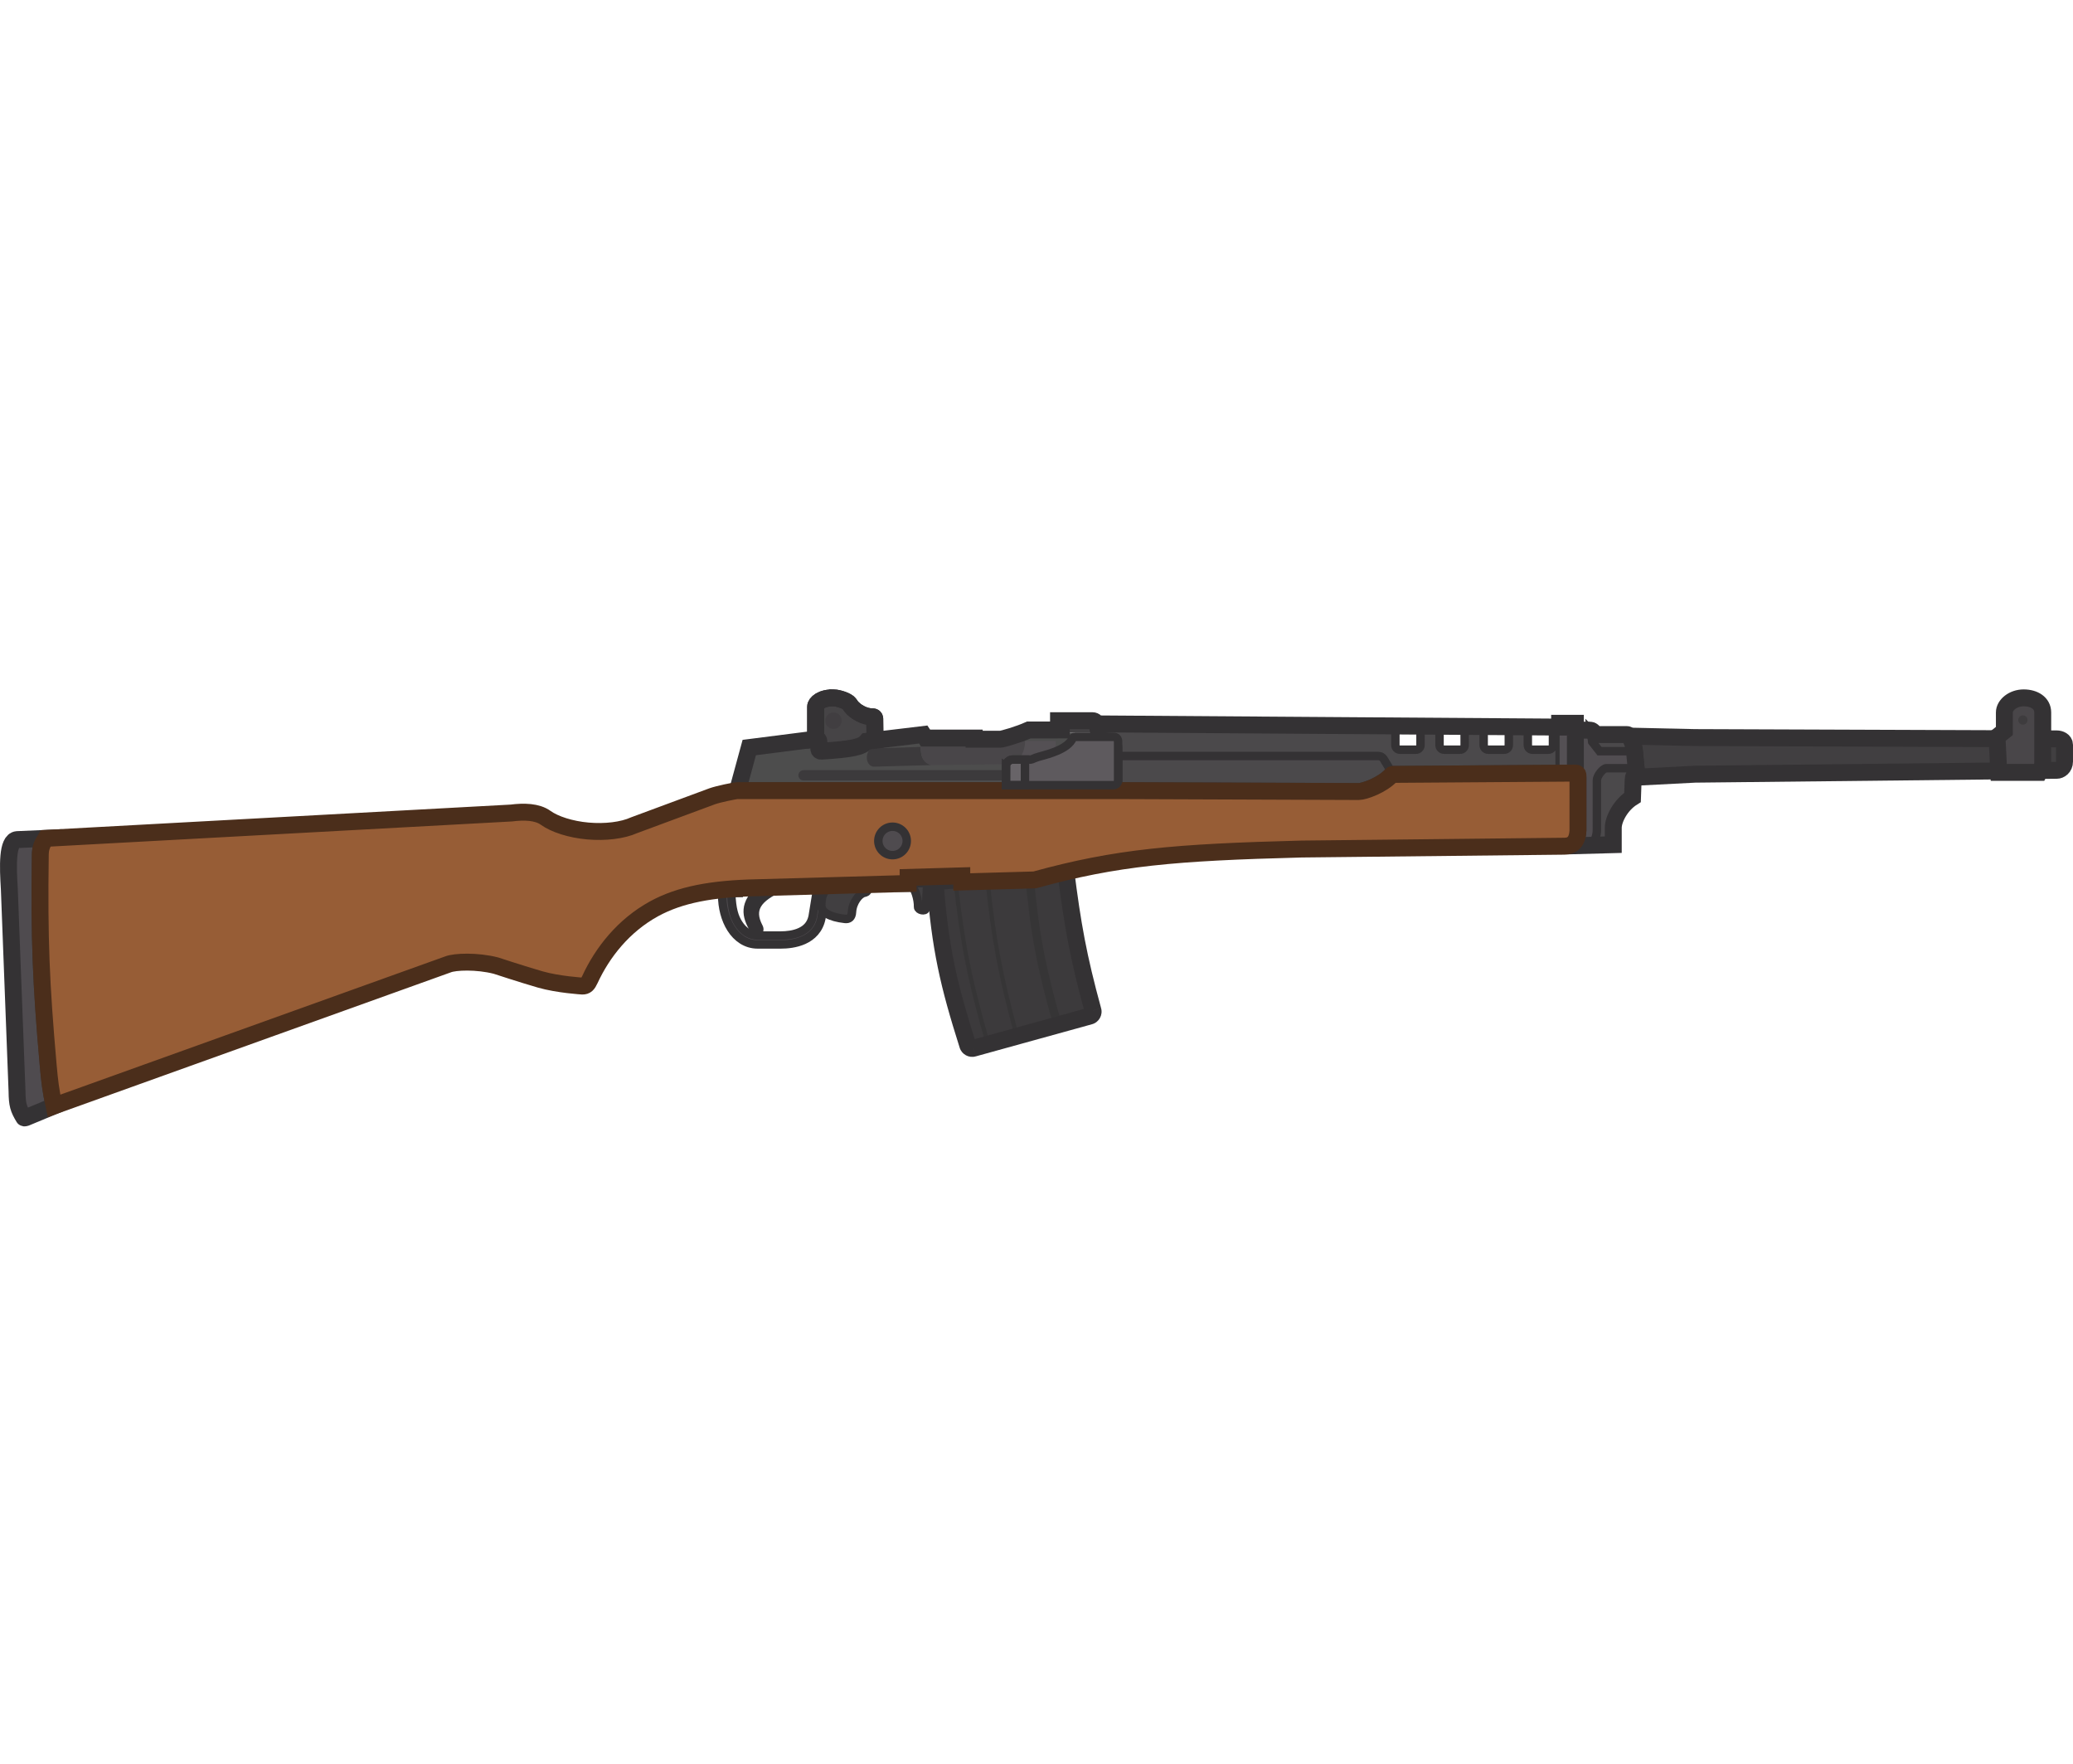 <?xml version="1.0" encoding="UTF-8" standalone="no"?>
<svg
   width="129.286"
   height="110"
   viewBox="0 0 129.286 110"
   fill="none"
   version="1.1"
   id="svg37"
   sodipodi:docname="mini14.svg"
   inkscape:version="1.4 (86a8ad7, 2024-10-11)"
   xmlns:inkscape="http://www.inkscape.org/namespaces/inkscape"
   xmlns:sodipodi="http://sodipodi.sourceforge.net/DTD/sodipodi-0.dtd"
   xmlns="http://www.w3.org/2000/svg"
   xmlns:svg="http://www.w3.org/2000/svg">
  <sodipodi:namedview
     id="namedview37"
     pagecolor="#ffffff"
     bordercolor="#000000"
     borderopacity="0.25"
     inkscape:showpageshadow="2"
     inkscape:pageopacity="0.0"
     inkscape:pagecheckerboard="0"
     inkscape:deskcolor="#d1d1d1"
     inkscape:zoom="3.6681818"
     inkscape:cx="19.628253"
     inkscape:cy="76.195787"
     inkscape:window-width="1920"
     inkscape:window-height="1009"
     inkscape:window-x="-8"
     inkscape:window-y="-8"
     inkscape:window-maximized="1"
     inkscape:current-layer="svg37" />
  <g
     clip-path="url(#clip0_716_1750)"
     id="g37"
     transform="rotate(30,58.38,67.949)">
    <path
       d="m 37.624,55.299 0.709,2.692 20.722,-11.964 -1.268,-2.196 c -0.236,-0.409 -0.759,-0.549 -1.168,-0.313 l -0.498,0.288 -0.108,-0.188 -1.995,1.152 -0.088,-0.152 -1.752,1.012 c -0.407,0.57 -1.14,1.323 -1.241,1.382 l -1.428,0.825 -0.036,-0.063 -2.623,1.514 -0.236,-0.117 -2.836,2.124 c -0.073,0.468 -0.546,0.884 -2.159,1.959 -0.063,0.042 -0.15,0.022 -0.188,-0.043 l -0.249,-0.431 C 41.142,52.71 41.05,52.692 40.987,52.741 Z"
       fill="#4d4d4d"
       id="path1" />
    <path
       d="m 40.648,49.977 c -0.687,0.367 -0.824,0.859 -0.715,1.046 l 1.01,1.75 0.042,-0.032 c 0.063,-0.049 0.155,-0.031 0.195,0.038 l 0.249,0.431 c 0.038,0.066 0.124,0.086 0.188,0.043 1.613,-1.075 2.086,-1.491 2.159,-1.959 l 0.411,-0.308 -0.689,-1.163 c -0.033,-0.055 -0.104,-0.071 -0.159,-0.038 -0.471,0.287 -1.122,0.256 -1.475,0.121 -0.068,-0.026 -0.133,-0.058 -0.197,-0.09 -0.203,-0.1 -0.776,0.029 -1.019,0.158 z"
       fill="#464446"
       stroke="#343234"
       stroke-width="1.055"
       id="path2" />
    <path
       d="m 55.781,43.219 0.231,0.401 -1.995,1.152 -0.088,-0.152 -0.152,0.088 -0.289,-0.501 1.833,-1.058 c 0.136,-0.079 0.314,-0.027 0.392,0.11 z"
       fill="#434143"
       id="path3" />
    <path
       d="m 46.499,60.177 c -0.214,0.14 -0.297,0.413 -0.196,0.648 0.166,0.388 0.442,1.225 0.529,1.422 l 0.004,0.011 c 0.237,0.693 0.057,1.281 -0.266,1.734 -0.316,0.442 -0.77,0.761 -1.113,0.959 l -1.24,0.716 c -0.63,0.364 -1.325,0.287 -1.932,-0.028 -0.603,-0.312 -1.143,-0.868 -1.518,-1.517 l -0.235,-0.407 0.852,-0.585 0.202,0.35 -0.404,0.233 c 0.546,0.876 0.935,1.215 1.358,1.434 0.488,0.253 0.976,0.285 1.401,0.04 l 1.24,-0.716 c 0.314,-0.181 0.69,-0.452 0.939,-0.801 0.24,-0.336 0.359,-0.736 0.196,-1.222 l -0.53,-1.399 c -0.078,-0.189 -0.041,-0.401 0.028,-0.561 0.072,-0.168 3.327,-2.139 3.506,-2.243 l 0.041,0.07 c -0.047,0.027 -2.023,1.315 -2.861,1.861 z"
       fill="#4f4b4f"
       stroke="#343234"
       stroke-width="0.527"
       id="path4" />
    <path
       d="m 51.844,56.757 c 2.347,3.437 3.916,5.112 6.861,7.804 0.113,0.103 0.288,0.099 0.396,-0.01 l 5.285,-5.369 c 0.11,-0.112 0.108,-0.293 -0.003,-0.404 -2.476,-2.45 -3.765,-3.981 -5.867,-6.749 z"
       fill="#3c3a3c"
       id="path5" />
    <path
       d="m 56.441,53.498 c 2.153,3.073 3.587,4.724 6.299,7.354 l 0.37,-0.376 C 60.417,57.866 59.005,56.24 56.871,53.194 Z"
       fill="#363536"
       id="path6" />
    <path
       d="m 52.775,56.096 c 2.43,3.314 3.99,5.059 6.899,7.871 l 0.185,-0.188 c -2.899,-2.803 -4.449,-4.536 -6.869,-7.835 z"
       fill="#363536"
       id="path7" />
    <path
       d="m 54.399,54.945 c 2.31,3.205 3.806,4.926 6.584,7.692 l 0.185,-0.188 C 58.401,59.694 56.914,57.983 54.614,54.792 Z"
       fill="#363536"
       id="path8" />
    <path
       d="m 58.705,64.561 -0.356,0.389 v 0 z m -6.861,-7.804 -0.305,-0.43 -0.423,0.3 0.292,0.428 z m 7.256,7.794 -0.376,-0.37 v 0 z m 5.285,-5.369 -0.376,-0.37 v 0 z m -0.003,-0.404 -0.371,0.375 v 0 z m -5.867,-6.749 0.42,-0.319 -0.309,-0.406 -0.416,0.295 z m 0.546,12.142 C 56.139,61.501 54.6,59.856 52.28,56.459 l -0.871,0.595 c 2.375,3.477 3.972,5.183 6.941,7.896 z m -0.336,0.009 c 0.093,-0.094 0.241,-0.096 0.336,-0.009 l -0.712,0.778 c 0.321,0.293 0.819,0.283 1.127,-0.029 z m 5.285,-5.369 -5.285,5.369 0.752,0.74 5.285,-5.369 z m 0.002,0.341 c -0.093,-0.092 -0.097,-0.244 -0.002,-0.341 l 0.752,0.74 c 0.316,-0.321 0.308,-0.835 -0.008,-1.148 z M 58.095,52.348 c 2.114,2.784 3.42,4.335 5.916,6.805 l 0.742,-0.75 c -2.454,-2.429 -3.728,-3.941 -5.818,-6.693 z m -5.946,4.839 6.671,-4.728 -0.61,-0.86 -6.671,4.728 z"
       fill="#343234"
       id="path9" />
    <path
       d="m 46.859,49.92 -2.558,1.584 c -0.187,0.108 -0.147,0.437 -0.017,0.669 0.138,0.247 0.44,0.402 0.656,0.278 l 3.027,-1.861 c -0.517,0.064 -0.771,-0.111 -1.108,-0.669 z"
       fill="#3c3a3c"
       id="path10" />
    <path
       d="m 86.308,29.337 3.228,-2.093 19.42,-11.492 c 0.167,-0.096 0.328,-0.391 0.141,-0.715 l -0.518,-0.897 c -0.132,-0.228 -0.432,-0.182 -0.602,-0.084 l -19.583,11.211 -3.609,1.98 c 0.187,0.082 0.497,0.308 0.702,0.563 l 0.89,1.244 c -0.071,0.092 -0.104,0.163 -0.069,0.284 z"
       fill="#413f41"
       stroke="#343234"
       stroke-width="1.055"
       id="path11" />
    <path
       d="m 81.682,28.606 0.799,-0.461 c 0.098,-0.056 0.233,-0.05 0.423,0.077 l 1.737,-1.003 c 0.091,-0.053 0.568,0.241 0.848,0.59 l 0.89,1.244 c -0.099,0.129 -0.124,0.215 0.005,0.455 l 0.5,0.941 c -0.419,0.794 -0.353,1.79 -0.093,2.241 l 0.526,0.911 -2.426,1.49 c 0.234,-0.199 0.397,-0.536 0.077,-1.158 l -1.645,-2.85 c -0.079,-0.137 -0.255,-0.183 -0.391,-0.103 l -0.09,0.053 z"
       fill="#514d51"
       id="path12" />
    <path
       d="m 82.538,28.12 0.432,0.582 0.692,0.278 1.885,-1.088 -0.059,-0.083 C 85.208,27.46 84.731,27.167 84.64,27.219 l -1.737,1.003 c -0.155,-0.104 -0.274,-0.127 -0.365,-0.102 z"
       fill="#4b494b"
       id="path13" />
    <path
       d="M 86.376,29.056 C 86.113,28.969 85.839,28.948 85.667,29.047 l -1.106,0.639 c -0.185,0.107 -0.276,0.706 -0.138,0.945 l 1.532,2.653 c 0.21,0.363 0.256,0.704 0.169,1.049 l 1.193,-0.733 -0.526,-0.911 c -0.26,-0.45 -0.326,-1.446 0.093,-2.241 L 86.383,29.508 C 86.254,29.27 86.278,29.183 86.376,29.056 Z"
       fill="#4b494b"
       id="path14" />
    <path
       d="m 82.538,28.12 0.432,0.582 0.692,0.278 1.885,-1.088 -0.059,-0.083 C 85.208,27.46 84.731,27.167 84.64,27.219 l -1.737,1.003 c -0.155,-0.104 -0.274,-0.127 -0.365,-0.102 z"
       stroke="#343234"
       stroke-width="0.527"
       id="path15" />
    <path
       d="M 86.376,29.056 C 86.113,28.969 85.839,28.948 85.667,29.047 l -1.106,0.639 c -0.185,0.107 -0.276,0.706 -0.138,0.945 l 1.532,2.653 c 0.21,0.363 0.256,0.704 0.169,1.049 l 1.193,-0.733 -0.526,-0.911 c -0.26,-0.45 -0.326,-1.446 0.093,-2.241 L 86.383,29.508 C 86.254,29.27 86.278,29.183 86.376,29.056 Z"
       stroke="#343234"
       stroke-width="0.527"
       id="path16" />
    <path
       d="m 81.682,28.606 0.799,-0.461 c 0.098,-0.056 0.233,-0.05 0.423,0.077 l 1.737,-1.003 c 0.091,-0.053 0.568,0.241 0.848,0.59 l 0.89,1.244 c -0.099,0.129 -0.124,0.215 0.005,0.455 l 0.5,0.941 c -0.419,0.794 -0.353,1.79 -0.093,2.241 l 0.526,0.911 -2.426,1.49 c 0.234,-0.199 0.397,-0.536 0.077,-1.158 l -1.645,-2.85 c -0.079,-0.137 -0.255,-0.183 -0.391,-0.103 l -0.09,0.053 z"
       stroke="#343234"
       stroke-width="1.055"
       id="path17" />
    <path
       d="m 46.627,60.132 -0.058,-0.1 1.638,-1.015 c 0.27,0.276 0.365,0.35 0.142,0.552 -0.223,0.201 -0.327,0.864 -0.048,1.411 0.156,0.306 0.058,0.49 -0.164,0.587 -0.895,0.392 -1.492,0.369 -1.691,0.024 -0.25,-0.434 -0.319,-0.723 -0.213,-1.232 z"
       fill="#413f41"
       stroke="#343234"
       stroke-width="0.527"
       id="path18" />
    <path
       d="m 52.179,58.485 -0.741,-1.462 -1.895,1.152 0.412,0.089 0.838,-0.484 c 0.116,-0.067 0.681,0.422 0.916,0.863 0.097,0.181 0.551,0.03 0.471,-0.157 z"
       fill="#413f41"
       stroke="#343234"
       stroke-width="0.527"
       id="path19" />
    <path
       d="m 42.629,62.491 c -0.439,1.454 0.03,1.983 0.965,2.513 0.17,0.096 0.408,-0.129 0.139,-0.299 -1.072,-0.679 -1.001,-1.539 -0.014,-2.885 z"
       fill="#4f4b4f"
       stroke="#343234"
       stroke-width="0.527"
       id="path20" />
    <path
       d="M 2.678,83.199 C 2.469,82.825 2.439,82.582 2.456,82.141 l -1.511,0.962 c -0.512,0.371 0.34,1.725 1.123,2.907 l 6.728,10.692 c 0.42,0.709 0.609,0.886 1.189,1.204 0.036,0.019 0.1,-0.058 0.1,-0.058 l 1.163,-1.52 C 10.583,95.596 10.234,95.125 9.665,94.315 6.751,90.163 5.214,87.737 2.678,83.199 Z"
       fill="#4f4b4f"
       stroke="#343234"
       stroke-width="1.055"
       id="path21" />
    <path
       d="m 104.896,15.265 -0.216,0.546 1.204,1.866 2.179,-1.258 -0.023,-0.492 -1.648,-2.856 c -0.293,-0.506 -0.912,-0.527 -1.487,-0.196 -0.575,0.332 -0.82,0.987 -0.586,1.392 z"
       fill="#494649"
       stroke="#343234"
       stroke-width="1.055"
       id="path22" />
    <path
       d="m 48.716,56.651 c 0.429,-0.248 0.576,-0.796 0.328,-1.225 -0.248,-0.429 -0.796,-0.576 -1.225,-0.328 -0.429,0.248 -0.576,0.796 -0.328,1.225 0.248,0.429 0.796,0.576 1.225,0.328 z"
       fill="#4f4b4f"
       stroke="#343234"
       stroke-width="0.48"
       id="path23" />
    <path
       d="M 49.507,47.837 49.969,47.57 49.681,47.07 49.219,47.337 Z"
       fill="#434143"
       id="path24" />
    <path
       d="m 41.261,54.825 c -0.154,0.089 -0.207,0.286 -0.118,0.44 0.089,0.154 0.286,0.206 0.44,0.118 L 58.493,45.62 58.171,45.062 Z"
       fill="#3c3a3c"
       id="path25" />
    <path
       d="m 49.381,47.826 0.091,-0.053 0.036,0.063 1.428,-0.825 c 0.006,-0.004 0.014,-0.009 0.024,-0.018 l 1.284,-0.741 c 0.315,0.404 0.413,0.957 0.266,1.641 l -4.535,2.694 c -0.563,0.072 -0.816,-0.135 -1.197,-0.806 0.193,-0.127 0.225,-0.237 0.082,-0.498 l 2.507,-1.448 c 0,0 0.005,-0.003 0.013,-0.009 z"
       fill="#494649"
       id="path26" />
    <path
       d="m 52.562,47.58 2.006,-1.158 -0.594,-1.028 -1.659,0.958 c 0.214,0.327 0.301,0.739 0.247,1.229 z"
       fill="#545054"
       id="path27" />
    <path
       fill-rule="evenodd"
       clip-rule="evenodd"
       d="m 56.64,43.55 -0.5,0.289 -0.405,-0.701 25.018,-14.214 1.438,2.49 -8.961,5.259 c -0.033,0.019 -0.056,0.052 -0.064,0.089 -0.18,0.827 -0.951,1.73 -1.249,1.902 L 58.886,46.124 57.54,43.792 C 57.358,43.477 56.955,43.368 56.64,43.55 Z m 15.47,-9.109 c -0.079,-0.136 -0.032,-0.311 0.104,-0.389 l 0.865,-0.499 c 0.136,-0.079 0.31,-0.032 0.389,0.104 l 0.334,0.579 c 0.079,0.136 0.032,0.311 -0.104,0.389 l -0.865,0.499 c -0.136,0.079 -0.31,0.032 -0.389,-0.104 z m 2.489,-1.766 c -0.136,0.079 -0.183,0.253 -0.104,0.389 l 0.334,0.579 c 0.079,0.136 0.253,0.183 0.389,0.104 l 0.865,-0.499 c 0.136,-0.079 0.183,-0.253 0.104,-0.389 L 75.852,32.281 C 75.773,32.145 75.599,32.098 75.462,32.177 Z m 2.28,-0.987 c -0.079,-0.136 -0.032,-0.31 0.104,-0.389 l 0.865,-0.499 c 0.136,-0.079 0.31,-0.032 0.389,0.104 l 0.334,0.579 c 0.079,0.136 0.032,0.31 -0.104,0.389 l -0.865,0.499 c -0.136,0.079 -0.31,0.032 -0.389,-0.104 z m 2.489,-1.766 c -0.136,0.079 -0.183,0.253 -0.104,0.389 l 0.334,0.579 c 0.079,0.136 0.253,0.183 0.389,0.104 l 0.865,-0.499 c 0.136,-0.079 0.183,-0.253 0.104,-0.389 l -0.334,-0.579 c -0.079,-0.136 -0.253,-0.183 -0.389,-0.104 z"
       fill="#4b494b"
       stroke="#343234"
       stroke-width="0.527"
       id="path28" />
    <path
       d="m 81.485,28.226 -0.852,0.492 1.557,2.697 0.742,-0.435 c 0.038,-0.022 0.08,-0.035 0.121,-0.038 z"
       fill="#545054"
       id="path29" />
    <ellipse
       cx="41.334"
       cy="51.223"
       rx="0.513"
       ry="0.513"
       transform="rotate(-30,41.334,51.223)"
       fill="#413e41"
       id="ellipse29" />
    <circle
       cx="105.554"
       cy="14.096"
       transform="rotate(-30,105.554,14.096)"
       fill="#3e3c3e"
       id="ellipse30"
       r="0.291" />
    <path
       d="m 58.886,46.123 13.03,-7.458 c 0.298,-0.172 1.069,-1.076 1.249,-1.902 0.008,-0.037 0.031,-0.07 0.064,-0.089 l -0.998,-0.548 c -0.118,-0.057 -0.256,-0.052 -0.37,0.014 l -14.054,8.114 z"
       stroke="#343234"
       stroke-width="0.527"
       id="path30" />
    <path
       d="m 53.294,55.929 -2.851,1.755 -0.19,-0.328 2.85,-1.756 z"
       fill="#3c3a3c"
       stroke="#343234"
       stroke-width="0.527"
       id="path31" />
    <path
       d="m 55.714,43.257 0.066,-0.038 -0.046,-0.08 25.018,-14.214 -0.119,-0.207 0.852,-0.492 1.568,2.715 c -0.041,0.003 -0.083,0.016 -0.121,0.038 l -9.703,5.694 c -0.033,0.019 -0.056,0.052 -0.064,0.089 -0.18,0.827 -0.951,1.73 -1.249,1.902 l -12.979,7.429 -20.605,11.896 -0.709,-2.692 3.321,-2.526 -1.01,-1.75 c -0.108,-0.187 0.029,-0.68 0.715,-1.046 0.243,-0.13 0.817,-0.259 1.019,-0.158 0.064,0.031 0.129,0.063 0.197,0.089 0.353,0.135 1.004,0.166 1.475,-0.121 0.054,-0.033 0.126,-0.017 0.159,0.038 l 0.689,1.163 2.425,-1.816 0.236,0.117 2.623,-1.514 0.036,0.063 1.428,-0.825 c 0.101,-0.058 0.833,-0.812 1.241,-1.382 l 1.752,-1.012 -10e-5,-1e-4 -0.152,0.088 -0.289,-0.501 1.833,-1.058 c 0.136,-0.079 0.314,-0.027 0.392,0.11 z"
       stroke="#343234"
       stroke-width="1.055"
       id="path32" />
    <path
       d="M 59.052,46.028 38.331,57.992 c -0.145,0.084 -0.938,0.795 -1.19,1.093 l -3.307,3.988 c -0.473,0.659 -1.352,1.311 -2.326,1.764 -0.974,0.453 -1.998,0.675 -2.693,0.605 -0.648,-0.065 -1.372,0.33 -2.002,0.811 L 2.453,82.143 c -0.017,0.441 0.013,0.683 0.222,1.057 2.536,4.538 4.073,6.964 6.987,11.116 0.569,0.811 0.918,1.282 1.583,2.014 L 28.103,76.412 c 0.291,-0.376 1.466,-1.112 2.634,-1.438 0,0 1.697,-0.354 2.823,-0.633 1.126,-0.279 2.486,-0.959 2.486,-0.959 0.198,-0.114 0.233,-0.246 0.202,-0.593 -0.166,-1.824 0.122,-3.944 1.265,-5.822 0.948,-1.555 2.47,-2.874 4.92,-4.355 l 8.008,-4.928 -0.19,-0.328 2.85,-1.756 0.19,0.33 3.87,-2.382 c 3.73,-3.779 6.696,-5.852 13.452,-9.99 L 84.715,35.213 c 0.304,-0.176 0.648,-0.509 0.252,-1.279 l -1.722,-2.983 c -0.037,-0.063 -0.118,-0.085 -0.181,-0.048 l -9.836,5.772 c -0.033,0.019 -0.056,0.052 -0.064,0.089 -0.18,0.827 -0.951,1.73 -1.249,1.902 z"
       fill="#975d36"
       id="path33" />
    <ellipse
       cx="48.272"
       cy="55.874"
       rx="0.887"
       ry="0.887"
       transform="rotate(-30,48.272,55.873)"
       fill="#4f4b4f"
       stroke="#343234"
       stroke-width="0.527"
       id="ellipse33" />
    <path
       d="M 59.052,46.028 38.331,57.992 c -0.145,0.084 -0.938,0.795 -1.19,1.093 l -3.307,3.988 c -0.473,0.659 -1.352,1.311 -2.326,1.764 -0.974,0.453 -1.998,0.675 -2.693,0.605 -0.648,-0.065 -1.372,0.33 -2.002,0.811 L 2.453,82.143 c -0.017,0.441 0.013,0.683 0.222,1.057 2.536,4.538 4.073,6.964 6.987,11.116 0.569,0.811 0.918,1.282 1.583,2.014 L 28.103,76.412 c 0.291,-0.376 1.466,-1.112 2.634,-1.438 0,0 1.697,-0.354 2.823,-0.633 1.126,-0.279 2.486,-0.959 2.486,-0.959 0.198,-0.114 0.233,-0.246 0.202,-0.593 -0.166,-1.824 0.122,-3.944 1.265,-5.822 0.948,-1.555 2.47,-2.874 4.92,-4.355 l 8.008,-4.928 -0.19,-0.328 2.85,-1.756 0.19,0.33 3.87,-2.382 c 3.73,-3.779 6.696,-5.852 13.452,-9.99 L 84.715,35.213 c 0.304,-0.176 0.648,-0.509 0.252,-1.279 l -1.722,-2.983 c -0.037,-0.063 -0.118,-0.085 -0.181,-0.048 l -9.836,5.772 c -0.033,0.019 -0.056,0.052 -0.064,0.089 -0.18,0.827 -0.951,1.73 -1.249,1.902 z"
       stroke="#4b2e1b"
       stroke-width="1.055"
       id="path34" />
    <path
       d="m 54.876,44.568 2.066,-1.193 c 0.188,-0.108 0.32,-0.064 0.423,0.113 l 1.198,2.074 c 0.091,0.158 0.048,0.33 -0.113,0.423 l -5.786,3.34 -0.6,-1.04 c -0.112,-0.195 -0.012,-0.451 0.145,-0.542 l 1.011,-0.584 c 0.043,-0.025 0.132,-0.199 0.344,-0.411 0.484,-0.484 1.299,-1.298 1.238,-2.03 -0.005,-0.061 0.021,-0.122 0.074,-0.152 z"
       fill="#5e5a5e"
       id="path35" />
    <path
       d="m 52.063,48.287 0.6,1.04 1.025,-0.592 -0.798,-1.383 -0.681,0.393 c -0.157,0.091 -0.258,0.347 -0.145,0.542 z"
       fill="#686468"
       stroke="#343234"
       stroke-width="0.527"
       id="path36" />
    <path
       d="m 54.876,44.568 2.066,-1.193 c 0.188,-0.108 0.32,-0.064 0.423,0.113 l 1.198,2.074 c 0.091,0.158 0.048,0.33 -0.113,0.423 l -5.786,3.34 -0.6,-1.04 c -0.112,-0.195 -0.012,-0.451 0.145,-0.542 l 1.011,-0.584 c 0.043,-0.025 0.132,-0.199 0.344,-0.411 0.484,-0.484 1.299,-1.298 1.238,-2.03 -0.005,-0.061 0.021,-0.122 0.074,-0.152 z"
       stroke="#343234"
       stroke-width="0.527"
       id="path37" />
  </g>
  <defs
     id="defs37">
    <clipPath
       id="clip0_716_1750">
      <rect
         width="110"
         height="110"
         fill="#ffffff"
         id="rect37"
         x="0"
         y="0" />
    </clipPath>
  </defs>
</svg>

